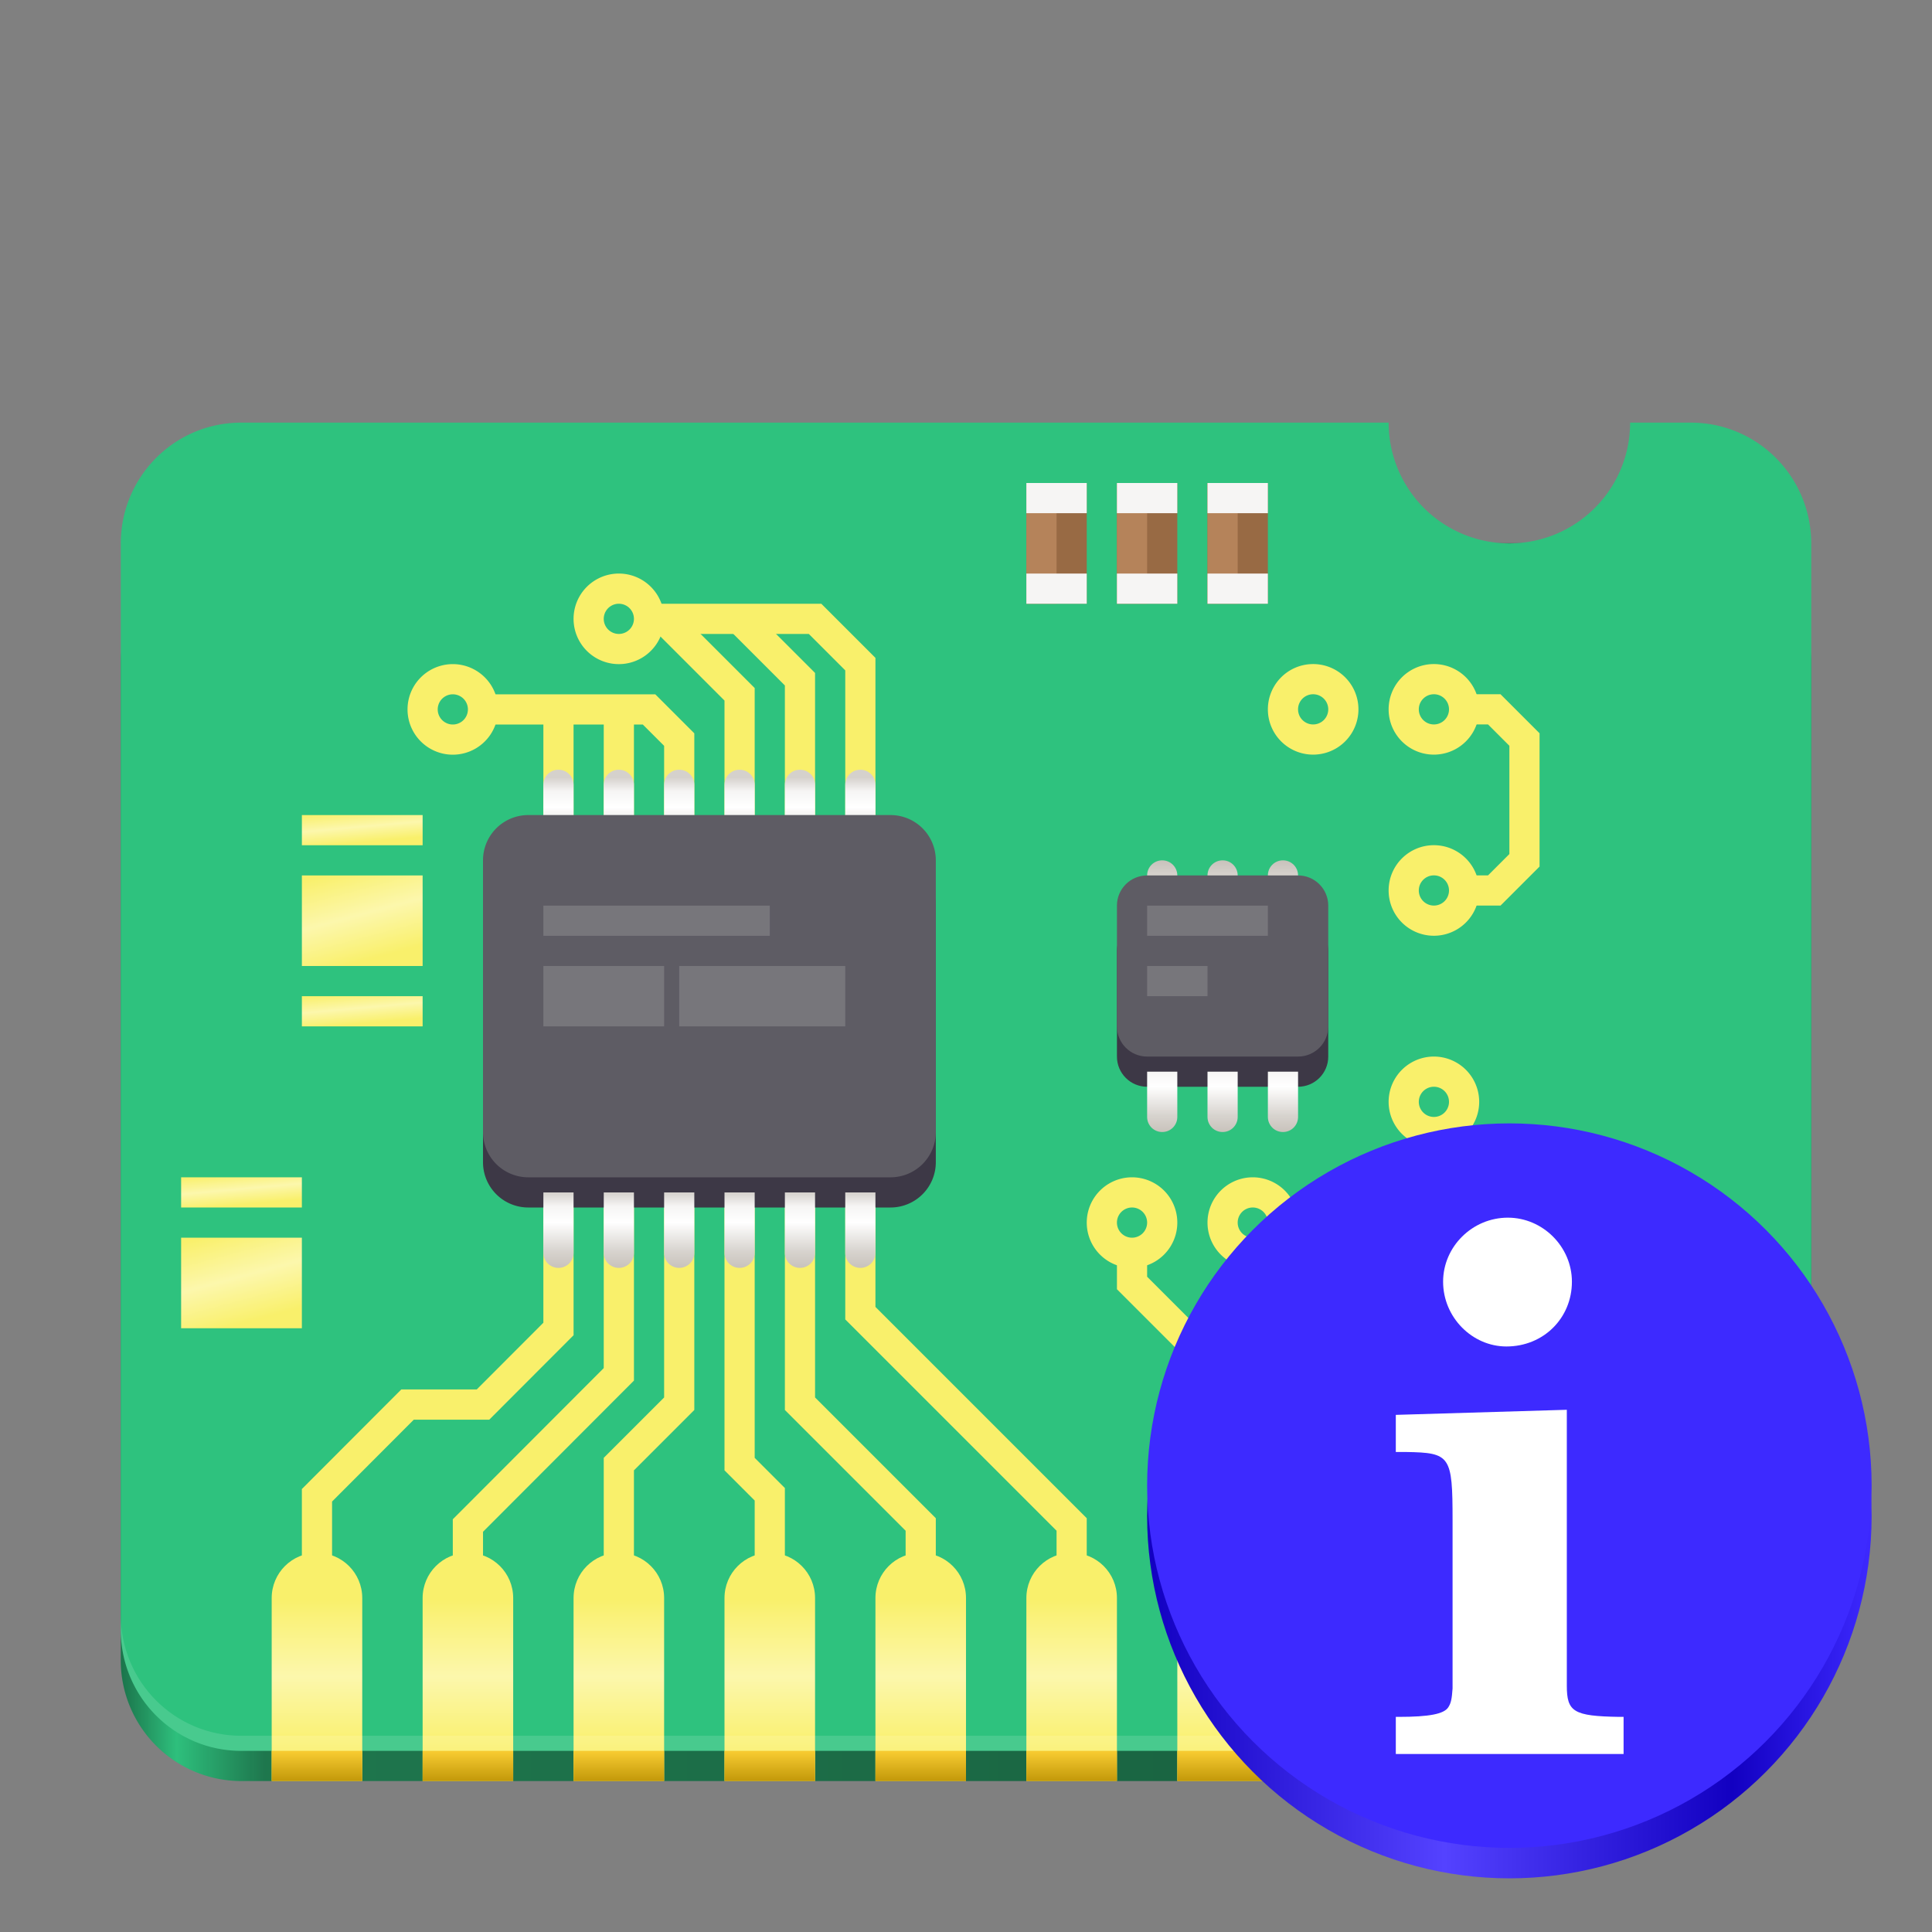 <?xml version="1.0" encoding="UTF-8" standalone="no"?>
<svg
   width="128"
   height="128"
   version="1.1"
   id="svg1606"
   xmlns:xlink="http://www.w3.org/1999/xlink"
   xmlns="http://www.w3.org/2000/svg"
   xmlns:svg="http://www.w3.org/2000/svg">
  <rect width="100%" height="100%" fill="#808080" stroke="none"/>
  <defs
     id="defs1478">
    <linearGradient
       id="linearGradient1">
      <stop
         style="stop-color:#1200c1;stop-opacity:1;"
         offset="0"
         id="stop1" />
      <stop
         style="stop-color:#5442ff;stop-opacity:1;"
         offset="0.41"
         id="stop3" />
      <stop
         style="stop-color:#1200c1;stop-opacity:1;"
         offset="0.808"
         id="stop4" />
      <stop
         style="stop-color:#3d29ff;stop-opacity:1;"
         offset="1"
         id="stop2" />
    </linearGradient>
    <linearGradient
       id="j"
       gradientUnits="userSpaceOnUse"
       x1="37"
       y1="249"
       x2="37"
       y2="254"
       gradientTransform="translate(20 -197.5)">
      <stop
         offset="0"
         stop-color="#d5d1cc"
         id="stop1356" />
      <stop
         offset=".183"
         stop-color="#f6f5f4"
         id="stop1358" />
      <stop
         offset=".395"
         stop-color="#fff"
         id="stop1360" />
      <stop
         offset=".784"
         stop-color="#d7d3ce"
         id="stop1362" />
      <stop
         offset="1"
         stop-color="#c8c2bb"
         id="stop1364" />
    </linearGradient>
    <linearGradient
       id="a"
       gradientUnits="userSpaceOnUse"
       x1="32"
       y1="63.397"
       x2="480.707"
       y2="63.397"
       gradientTransform="matrix(.25 0 0 .25 .013 57.398)">
      <stop
         offset="0"
         stop-color="#1b744b"
         id="stop1367" />
      <stop
         offset=".033"
         stop-color="#2dbf7c"
         stop-opacity=".996"
         id="stop1369" />
      <stop
         offset=".085"
         stop-color="#1c764c"
         stop-opacity=".98"
         id="stop1371" />
      <stop
         offset=".925"
         stop-color="#155a3a"
         stop-opacity=".98"
         id="stop1373" />
      <stop
         offset=".969"
         stop-color="#2fc781"
         stop-opacity=".969"
         id="stop1375" />
      <stop
         offset="1"
         stop-color="#1b724a"
         stop-opacity=".969"
         id="stop1377" />
    </linearGradient>
    <linearGradient
       id="q"
       gradientUnits="userSpaceOnUse"
       x1="37"
       y1="249"
       x2="37"
       y2="254"
       gradientTransform="matrix(1 0 0 -1 40 311)">
      <stop
         offset="0"
         stop-color="#d5d1cc"
         id="stop1380" />
      <stop
         offset=".183"
         stop-color="#f6f5f4"
         id="stop1382" />
      <stop
         offset=".395"
         stop-color="#fff"
         id="stop1384" />
      <stop
         offset=".784"
         stop-color="#d7d3ce"
         id="stop1386" />
      <stop
         offset="1"
         stop-color="#c8c2bb"
         id="stop1388" />
    </linearGradient>
    <linearGradient
       id="d"
       gradientUnits="userSpaceOnUse"
       x1="94.021"
       y1="194.219"
       x2="94.021"
       y2="234.219"
       gradientTransform="matrix(.25 0 0 .25 .495 57.398)">
      <stop
         offset="0"
         stop-color="#f9f06b"
         id="stop1391" />
      <stop
         offset=".512"
         stop-color="#fcf7ac"
         id="stop1393" />
      <stop
         offset="1"
         stop-color="#f9f06b"
         id="stop1395" />
    </linearGradient>
    <linearGradient
       id="p"
       gradientUnits="userSpaceOnUse"
       x1="37"
       y1="249"
       x2="37"
       y2="254"
       gradientTransform="translate(40 -179)">
      <stop
         offset="0"
         stop-color="#d5d1cc"
         id="stop1398" />
      <stop
         offset=".183"
         stop-color="#f6f5f4"
         id="stop1400" />
      <stop
         offset=".395"
         stop-color="#fff"
         id="stop1402" />
      <stop
         offset=".784"
         stop-color="#d7d3ce"
         id="stop1404" />
      <stop
         offset="1"
         stop-color="#c8c2bb"
         id="stop1406" />
    </linearGradient>
    <linearGradient
       id="o"
       gradientUnits="userSpaceOnUse"
       x1="17"
       y1="253"
       x2="18.608"
       y2="259"
       gradientTransform="matrix(1 0 0 .333 8 -30.667)">
      <stop
         offset="0"
         stop-color="#f9f06b"
         id="stop1409" />
      <stop
         offset=".512"
         stop-color="#fcf7ac"
         id="stop1411" />
      <stop
         offset="1"
         stop-color="#f9f06b"
         id="stop1413" />
    </linearGradient>
    <linearGradient
       id="g"
       gradientUnits="userSpaceOnUse"
       x1="202.021"
       y1="242.794"
       x2="202.021"
       y2="234.781"
       gradientTransform="matrix(.25 0 0 .25 .495 57.398)">
      <stop
         offset="0"
         stop-color="#c09608"
         id="stop1416" />
      <stop
         offset="1"
         stop-color="#f6ca30"
         id="stop1418" />
    </linearGradient>
    <linearGradient
       id="n"
       gradientUnits="userSpaceOnUse"
       x1="17"
       y1="253"
       x2="18.608"
       y2="259"
       gradientTransform="translate(8 -196)">
      <stop
         offset="0"
         stop-color="#f9f06b"
         id="stop1421" />
      <stop
         offset=".512"
         stop-color="#fcf7ac"
         id="stop1423" />
      <stop
         offset="1"
         stop-color="#f9f06b"
         id="stop1425" />
    </linearGradient>
    <linearGradient
       id="m"
       gradientUnits="userSpaceOnUse"
       x1="17"
       y1="253"
       x2="18.608"
       y2="259"
       gradientTransform="matrix(1 0 0 .333 8 -18.667)">
      <stop
         offset="0"
         stop-color="#f9f06b"
         id="stop1428" />
      <stop
         offset=".512"
         stop-color="#fcf7ac"
         id="stop1430" />
      <stop
         offset="1"
         stop-color="#f9f06b"
         id="stop1432" />
    </linearGradient>
    <linearGradient
       id="l"
       gradientUnits="userSpaceOnUse"
       x1="17"
       y1="253"
       x2="18.608"
       y2="259"
       gradientTransform="matrix(1 0 0 .333 0 -6.667)">
      <stop
         offset="0"
         stop-color="#f9f06b"
         id="stop1435" />
      <stop
         offset=".512"
         stop-color="#fcf7ac"
         id="stop1437" />
      <stop
         offset="1"
         stop-color="#f9f06b"
         id="stop1439" />
    </linearGradient>
    <linearGradient
       id="k"
       gradientUnits="userSpaceOnUse"
       x1="17"
       y1="253"
       x2="18.608"
       y2="259"
       gradientTransform="translate(0 -172)">
      <stop
         offset="0"
         stop-color="#f9f06b"
         id="stop1442" />
      <stop
         offset=".512"
         stop-color="#fcf7ac"
         id="stop1444" />
      <stop
         offset="1"
         stop-color="#f9f06b"
         id="stop1446" />
    </linearGradient>
    <linearGradient
       id="r"
       gradientUnits="userSpaceOnUse"
       x1="37"
       y1="249"
       x2="37"
       y2="254"
       gradientTransform="translate(0 -170)">
      <stop
         offset="0"
         stop-color="#d5d1cc"
         id="stop1449" />
      <stop
         offset=".183"
         stop-color="#f6f5f4"
         id="stop1451" />
      <stop
         offset=".395"
         stop-color="#fff"
         id="stop1453" />
      <stop
         offset=".784"
         stop-color="#d7d3ce"
         id="stop1455" />
      <stop
         offset="1"
         stop-color="#c8c2bb"
         id="stop1457" />
    </linearGradient>
    <clipPath
       id="b">
      <path
         d="M18 102h86v16H18zm0 0"
         id="path1460" />
    </clipPath>
    <clipPath
       id="i">
      <path
         d="M16.496 28.445h96.176c4.418 0 8 3.575 8 7.989v73.578c0 4.414-3.582 7.988-8 7.988H16.496c-4.418 0-8-3.574-8-7.988V36.434c0-4.414 3.582-7.989 8-7.989zm0 0"
         id="path1463" />
    </clipPath>
    <clipPath
       id="h">
      <path
         d="M98 115h6v3h-6zm0 0"
         id="path1466" />
    </clipPath>
    <clipPath
       id="f">
      <path
         d="M16.496 28.445h96.176c4.418 0 8 3.575 8 7.989v73.578c0 4.414-3.582 7.988-8 7.988H16.496c-4.418 0-8-3.574-8-7.988V36.434c0-4.414 3.582-7.989 8-7.989zm0 0"
         id="path1469" />
    </clipPath>
    <clipPath
       id="e">
      <path
         d="M18 116h76v2H18zm0 0"
         id="path1472" />
    </clipPath>
    <clipPath
       id="c">
      <path
         d="M16.496 28.445h96.176c4.418 0 8 3.575 8 7.989v73.578c0 4.414-3.582 7.988-8 7.988H16.496c-4.418 0-8-3.574-8-7.988V36.434c0-4.414 3.582-7.989 8-7.989zm0 0"
         id="path1475" />
    </clipPath>
    <linearGradient
       xlink:href="#linearGradient1"
       id="linearGradient2"
       x1="76"
       y1="100.445"
       x2="124"
       y2="100.445"
       gradientUnits="userSpaceOnUse" />
  </defs>
  <path
     d="M16 35.988h96a8 8 0 018 8V110a8 8 0 01-8 8H16a8 8 0 01-8-8V43.988a8 8 0 018-8zm0 0"
     fill="url(#a)"
     id="path1480" />
  <path
     d="M15.988 28C11.563 28 8 31.582 8 36.027v71.946c0 4.445 3.563 8.027 7.988 8.027h96.024c4.425 0 7.988-3.582 7.988-8.027V36.027c0-4.445-3.563-8.027-7.988-8.027H108a8 8 0 01-16 0zm0 0"
     fill="#2ec27e"
     id="path1482" />
  <path
     d="M82.021 214.217v-47.544l24-24.039h20l20-20.032V74.025M122.021 206.736v-32.05l40-40.064V90.004"
     transform="matrix(.25 0 0 .25 .495 57.398)"
     fill="none"
     stroke-width="8.006"
     stroke="#f9f06b"
     id="path1484" />
  <g
     clip-path="url(#b)"
     id="g1490">
    <g
       clip-path="url(#c)"
       id="g1488">
      <path
         d="M101 102.879c1.66 0 3 1.336 3 2.996v13.977c0 1.66-1.34 2.996-3 2.996s-3-1.336-3-2.996v-13.977c0-1.66 1.34-2.996 3-2.996zm-10 0c1.66 0 3 1.336 3 2.996v13.977c0 1.66-1.34 2.996-3 2.996s-3-1.336-3-2.996v-13.977c0-1.66 1.34-2.996 3-2.996zm-10 0c1.66 0 3 1.336 3 2.996v13.977c0 1.66-1.34 2.996-3 2.996s-3-1.336-3-2.996v-13.977c0-1.66 1.34-2.996 3-2.996zm-10 0c1.66 0 3 1.336 3 2.996v13.977c0 1.66-1.34 2.996-3 2.996s-3-1.336-3-2.996v-13.977c0-1.66 1.34-2.996 3-2.996zm-10 0c1.66 0 3 1.336 3 2.996v13.977c0 1.66-1.34 2.996-3 2.996s-3-1.336-3-2.996v-13.977c0-1.66 1.34-2.996 3-2.996zm-10 0c1.66 0 3 1.336 3 2.996v13.977c0 1.66-1.34 2.996-3 2.996s-3-1.336-3-2.996v-13.977c0-1.66 1.34-2.996 3-2.996zm-10 0c1.66 0 3 1.336 3 2.996v13.977c0 1.66-1.34 2.996-3 2.996s-3-1.336-3-2.996v-13.977c0-1.66 1.34-2.996 3-2.996zm-10 0c1.66 0 3 1.336 3 2.996v13.977c0 1.66-1.34 2.996-3 2.996s-3-1.336-3-2.996v-13.977c0-1.66 1.34-2.996 3-2.996zm-10 0c1.66 0 3 1.336 3 2.996v13.977c0 1.66-1.34 2.996-3 2.996s-3-1.336-3-2.996v-13.977c0-1.66 1.34-2.996 3-2.996zm0 0"
         fill="url(#d)"
         id="path1486" />
    </g>
  </g>
  <g
     clip-path="url(#e)"
     id="g1496">
    <g
       clip-path="url(#f)"
       id="g1494">
      <path
         d="M88 116h6v3.992h-6zm-10 0h6v3.992h-6zm-10 0h6v3.992h-6zm-10 0h6v3.992h-6zm-10 0h6v3.992h-6zm-10 0h6v3.992h-6zm-10 0h6v3.992h-6zm-10 0h6v3.992h-6zm0 0"
         fill="url(#g)"
         id="path1492" />
    </g>
  </g>
  <g
     clip-path="url(#h)"
     id="g1502">
    <g
       clip-path="url(#i)"
       id="g1500">
      <path
         d="M98 115.86h6v3.992h-6zm0 0"
         fill="#f5c211"
         id="path1498" />
    </g>
  </g>
  <path
     d="M8 106.973v1c0 4.445 3.563 8.027 7.988 8.027h96.024c4.425 0 7.988-3.582 7.988-8.027v-1c0 4.445-3.563 8.027-7.988 8.027H15.988C11.563 115 8 111.418 8 106.973zm0 0"
     fill="#fff"
     fill-opacity=".126"
     id="path1504" />
  <path
     d="M61 106v-5l-8-8V80M51 106v-7l-2-2V80M41 106v-9l4-4V80"
     fill="none"
     stroke-width="2"
     stroke="#f9f06b"
     id="path1506" />
  <path
     d="M35 57h24a3 3 0 013 3v17a3 3 0 01-3 3H35a3 3 0 01-3-3V60a3 3 0 013-3zm0 0"
     fill="#3d3846"
     id="path1508" />
  <path
     d="M43 41h11l3 3v12"
     fill="none"
     stroke-width="2"
     stroke="#f9f06b"
     id="path1510" />
  <path
     d="M53 56V45l-4-4M49 56V46l-5-5M45 56v-7l-2-2H32M41 56v-8M37 56v-8"
     fill="none"
     stroke-width="2"
     stroke="#f9f06b"
     id="path1512" />
  <path
     d="M37 50.996c-.555 0-1 .445-1 1V56h2v-4.004c0-.555-.445-1-1-1zm4 0c-.555 0-1 .445-1 1V56h2v-4.004c0-.555-.445-1-1-1zm4 0c-.555 0-1 .445-1 1V56h2v-4.004c0-.555-.445-1-1-1zm4 0c-.555 0-1 .445-1 1V56h2v-4.004c0-.555-.445-1-1-1zm4 0c-.555 0-1 .445-1 1V56h2v-4.004c0-.555-.445-1-1-1zm4 0c-.555 0-1 .445-1 1V56h2v-4.004c0-.555-.445-1-1-1zm0 0"
     fill="url(#j)"
     id="path1514" />
  <path
     d="M35 54h24a3 3 0 013 3v18a3 3 0 01-3 3H35a3 3 0 01-3-3V57a3 3 0 013-3zm0 0"
     fill="#5e5c64"
     id="path1516" />
  <path
     d="M57 80v7l14 14v4"
     fill="none"
     stroke-width="2"
     stroke="#f9f06b"
     id="path1518" />
  <path
     d="M36 60h15v2H36zm0 0M36 64h8v4h-8zm0 0M45 64h11v4H45zm0 0"
     fill="#77767b"
     id="path1520" />
  <path
     d="M77 81a1.999 1.999 0 11-4 0 1.999 1.999 0 114 0zm0 0M85 81a1.999 1.999 0 11-4 0 1.999 1.999 0 114 0zm0 0M97 81a1.999 1.999 0 11-4 0 1.999 1.999 0 114 0zm0 0M97 73a1.999 1.999 0 11-4 0 1.999 1.999 0 114 0zm0 0"
     fill="none"
     stroke-width="2"
     stroke="#f9f06b"
     id="path1522" />
  <path
     d="M75 83v2l6 6v15M83 83v2l2 2h8l2-2v-2M43 41a1.999 1.999 0 11-4 0 1.999 1.999 0 114 0zm0 0M32 47a1.999 1.999 0 11-4 0 1.999 1.999 0 114 0zm0 0"
     fill="none"
     stroke-width="2"
     stroke="#f9f06b"
     id="path1524" />
  <path
     d="M12 82h8v6h-8zm0 0"
     fill="url(#k)"
     id="path1526" />
  <path
     d="M12 78h8v2h-8zm0 0"
     fill="url(#l)"
     id="path1528" />
  <path
     d="M20 66h8v2h-8zm0 0"
     fill="url(#m)"
     id="path1530" />
  <path
     d="M20 58h8v6h-8zm0 0"
     fill="url(#n)"
     id="path1532" />
  <path
     d="M20 54h8v2h-8zm0 0"
     fill="url(#o)"
     id="path1534" />
  <path
     d="M95 56.996a1.999 1.999 0 110 4c-1.105 0-2-.894-2-2 0-1.105.895-2 2-2zm0 0M95 44.996a1.999 1.999 0 110 4c-1.105 0-2-.894-2-2 0-1.105.895-2 2-2zm0 0M87 44.996a1.999 1.999 0 110 4c-1.105 0-2-.894-2-2 0-1.105.895-2 2-2zm0 0"
     fill="none"
     stroke-width="2"
     stroke="#f9f06b"
     id="path1536" />
  <path
     d="M97 58.996h2l2-2v-8l-2-2h-2"
     fill="none"
     stroke-width="2"
     stroke="#f9f06b"
     id="path1538" />
  <path
     d="M76 61h10c1.105 0 2 .895 2 2v7c0 1.105-.895 2-2 2H76c-1.105 0-2-.895-2-2v-7c0-1.105.895-2 2-2zm0 0"
     fill="#3d3846"
     id="path1540" />
  <path
     d="M76 71v3c0 .555.445 1 1 1 .555 0 1-.445 1-1v-3zm4 0v3c0 .555.445 1 1 1 .555 0 1-.445 1-1v-3zm4 0v3c0 .555.445 1 1 1 .555 0 1-.445 1-1v-3zm0 0"
     fill="url(#p)"
     id="path1542" />
  <path
     d="M76 61v-3c0-.555.445-1 1-1 .555 0 1 .445 1 1v3zm4 0v-3c0-.555.445-1 1-1 .555 0 1 .445 1 1v3zm4 0v-3c0-.555.445-1 1-1 .555 0 1 .445 1 1v3zm0 0"
     fill="url(#q)"
     id="path1544" />
  <path
     d="M76 58h10c1.105 0 2 .895 2 2v8c0 1.105-.895 2-2 2H76c-1.105 0-2-.895-2-2v-8c0-1.105.895-2 2-2zm0 0"
     fill="#5e5c64"
     id="path1546" />
  <path
     d="M76 60h8v2h-8zm0 0M76 64h4v2h-4zm0 0"
     fill="#77767b"
     id="path1548" />
  <path
     d="M104 90h6v6h-6zm0 0"
     fill="#986a44"
     id="path1550" />
  <path
     d="M104 90h6v4h-6zm0 0"
     fill="#b5835a"
     id="path1552" />
  <path
     d="M104 90h2v4h-2zm0 0"
     fill="#f6f5f4"
     id="path1554" />
  <path
     d="M104 96h2v-2h-2zm0 0"
     fill="#c0bfbc"
     id="path1556" />
  <path
     d="M110 90h2v4h-2zm0 0"
     fill="#f6f5f4"
     id="path1558" />
  <path
     d="M110 96h2v-2h-2zm0 0"
     fill="#c0bfbc"
     id="path1560" />
  <path
     d="M104 84h6v6h-6zm0 0"
     fill="#986a44"
     id="path1562" />
  <path
     d="M104 84h6v4h-6zm0 0"
     fill="#b5835a"
     id="path1564" />
  <path
     d="M104 84h2v4h-2zm0 0"
     fill="#f6f5f4"
     id="path1566" />
  <path
     d="M104 90h2v-2h-2zm0 0"
     fill="#c0bfbc"
     id="path1568" />
  <path
     d="M110 84h2v4h-2zm0 0"
     fill="#f6f5f4"
     id="path1570" />
  <path
     d="M110 90h2v-2h-2zm0 0"
     fill="#c0bfbc"
     id="path1572" />
  <path
     d="M104 78h6v6h-6zm0 0"
     fill="#986a44"
     id="path1574" />
  <path
     d="M104 78h6v4h-6zm0 0"
     fill="#b5835a"
     id="path1576" />
  <path
     d="M104 78h2v4h-2zm0 0"
     fill="#f6f5f4"
     id="path1578" />
  <path
     d="M104 84h2v-2h-2zm0 0"
     fill="#c0bfbc"
     id="path1580" />
  <path
     d="M110 78h2v4h-2zm0 0"
     fill="#f6f5f4"
     id="path1582" />
  <path
     d="M110 84h2v-2h-2zm0 0"
     fill="#c0bfbc"
     id="path1584" />
  <path
     d="M68 40v-8h4v8zm0 0"
     fill="#986a44"
     id="path1586" />
  <path
     d="M68 40v-8h2v8zm0 0"
     fill="#b5835a"
     id="path1588" />
  <path
     d="M68 40v-2h4v2zm0 0M68 34v-2h4v2zm0 0"
     fill="#f6f5f4"
     id="path1590" />
  <path
     d="M80 40v-8h4v8zm0 0"
     fill="#986a44"
     id="path1592" />
  <path
     d="M80 40v-8h2v8zm0 0"
     fill="#b5835a"
     id="path1594" />
  <path
     d="M80 40v-2h4v2zm0 0M80 34v-2h4v2zm0 0"
     fill="#f6f5f4"
     id="path1596" />
  <path
     d="M74 40v-8h4v8zm0 0"
     fill="#986a44"
     id="path1598" />
  <path
     d="M74 40v-8h2v8zm0 0"
     fill="#b5835a"
     id="path1600" />
  <path
     d="M74 40v-2h4v2zm0 0M74 34v-2h4v2zm0 0"
     fill="#f6f5f4"
     id="path1602" />
  <path
     d="M36 79v4c0 .555.445 1 1 1 .555 0 1-.445 1-1v-4zm4 0v4c0 .555.445 1 1 1 .555 0 1-.445 1-1v-4zm4 0v4c0 .555.445 1 1 1 .555 0 1-.445 1-1v-4zm4 0v4c0 .555.445 1 1 1 .555 0 1-.445 1-1v-4zm4 0v4c0 .555.445 1 1 1 .555 0 1-.445 1-1v-4zm4 0v4c0 .555.445 1 1 1 .555 0 1-.445 1-1v-4zm0 0"
     fill="url(#r)"
     id="path1604" />
  <circle
     style="fill:url(#linearGradient2);fill-opacity:1;stroke:none;stroke-width:0.565;stroke-miterlimit:0.5;paint-order:stroke fill markers"
     id="path10557-2"
     cx="100"
     cy="100.445"
     r="24" />
  <circle
     style="fill:#3d2aff;fill-opacity:1;stroke:none;stroke-width:0.565;stroke-miterlimit:0.5;paint-order:stroke fill markers"
     id="path10557"
     cx="100"
     cy="98.427"
     r="24" />
  <g
     aria-label="i"
     id="text6083"
     style="font-weight:bold;font-size:85.333px;line-height:1.25;font-family:'DM Serif Text';-inkscape-font-specification:'DM Serif Text Bold';fill:#ffffff"
     transform="matrix(0.565,0,0,0.565,171.203,143.163)">
    <path
       d="m -119.287,-88.073 -20.053,0.597 v 4.352 h 1.195 c 5.205,0.085 5.461,0.427 5.461,8.021 v 15.104 3.925 0.683 c -0.085,1.195 -0.171,1.707 -0.512,2.219 -0.512,0.768 -2.219,1.109 -5.803,1.109 h -0.341 v 4.352 h 26.709 v -4.352 h -0.512 c -5.376,-0.085 -6.144,-0.597 -6.144,-3.669 v -4.267 z m -6.912,-22.528 c -4.181,0 -7.595,3.413 -7.595,7.509 0,4.181 3.413,7.595 7.424,7.595 4.352,0 7.68,-3.328 7.68,-7.595 0,-4.096 -3.413,-7.509 -7.509,-7.509 z"
       style="font-family:C059;-inkscape-font-specification:'C059 Bold'"
       id="path10592" />
  </g>
</svg>
